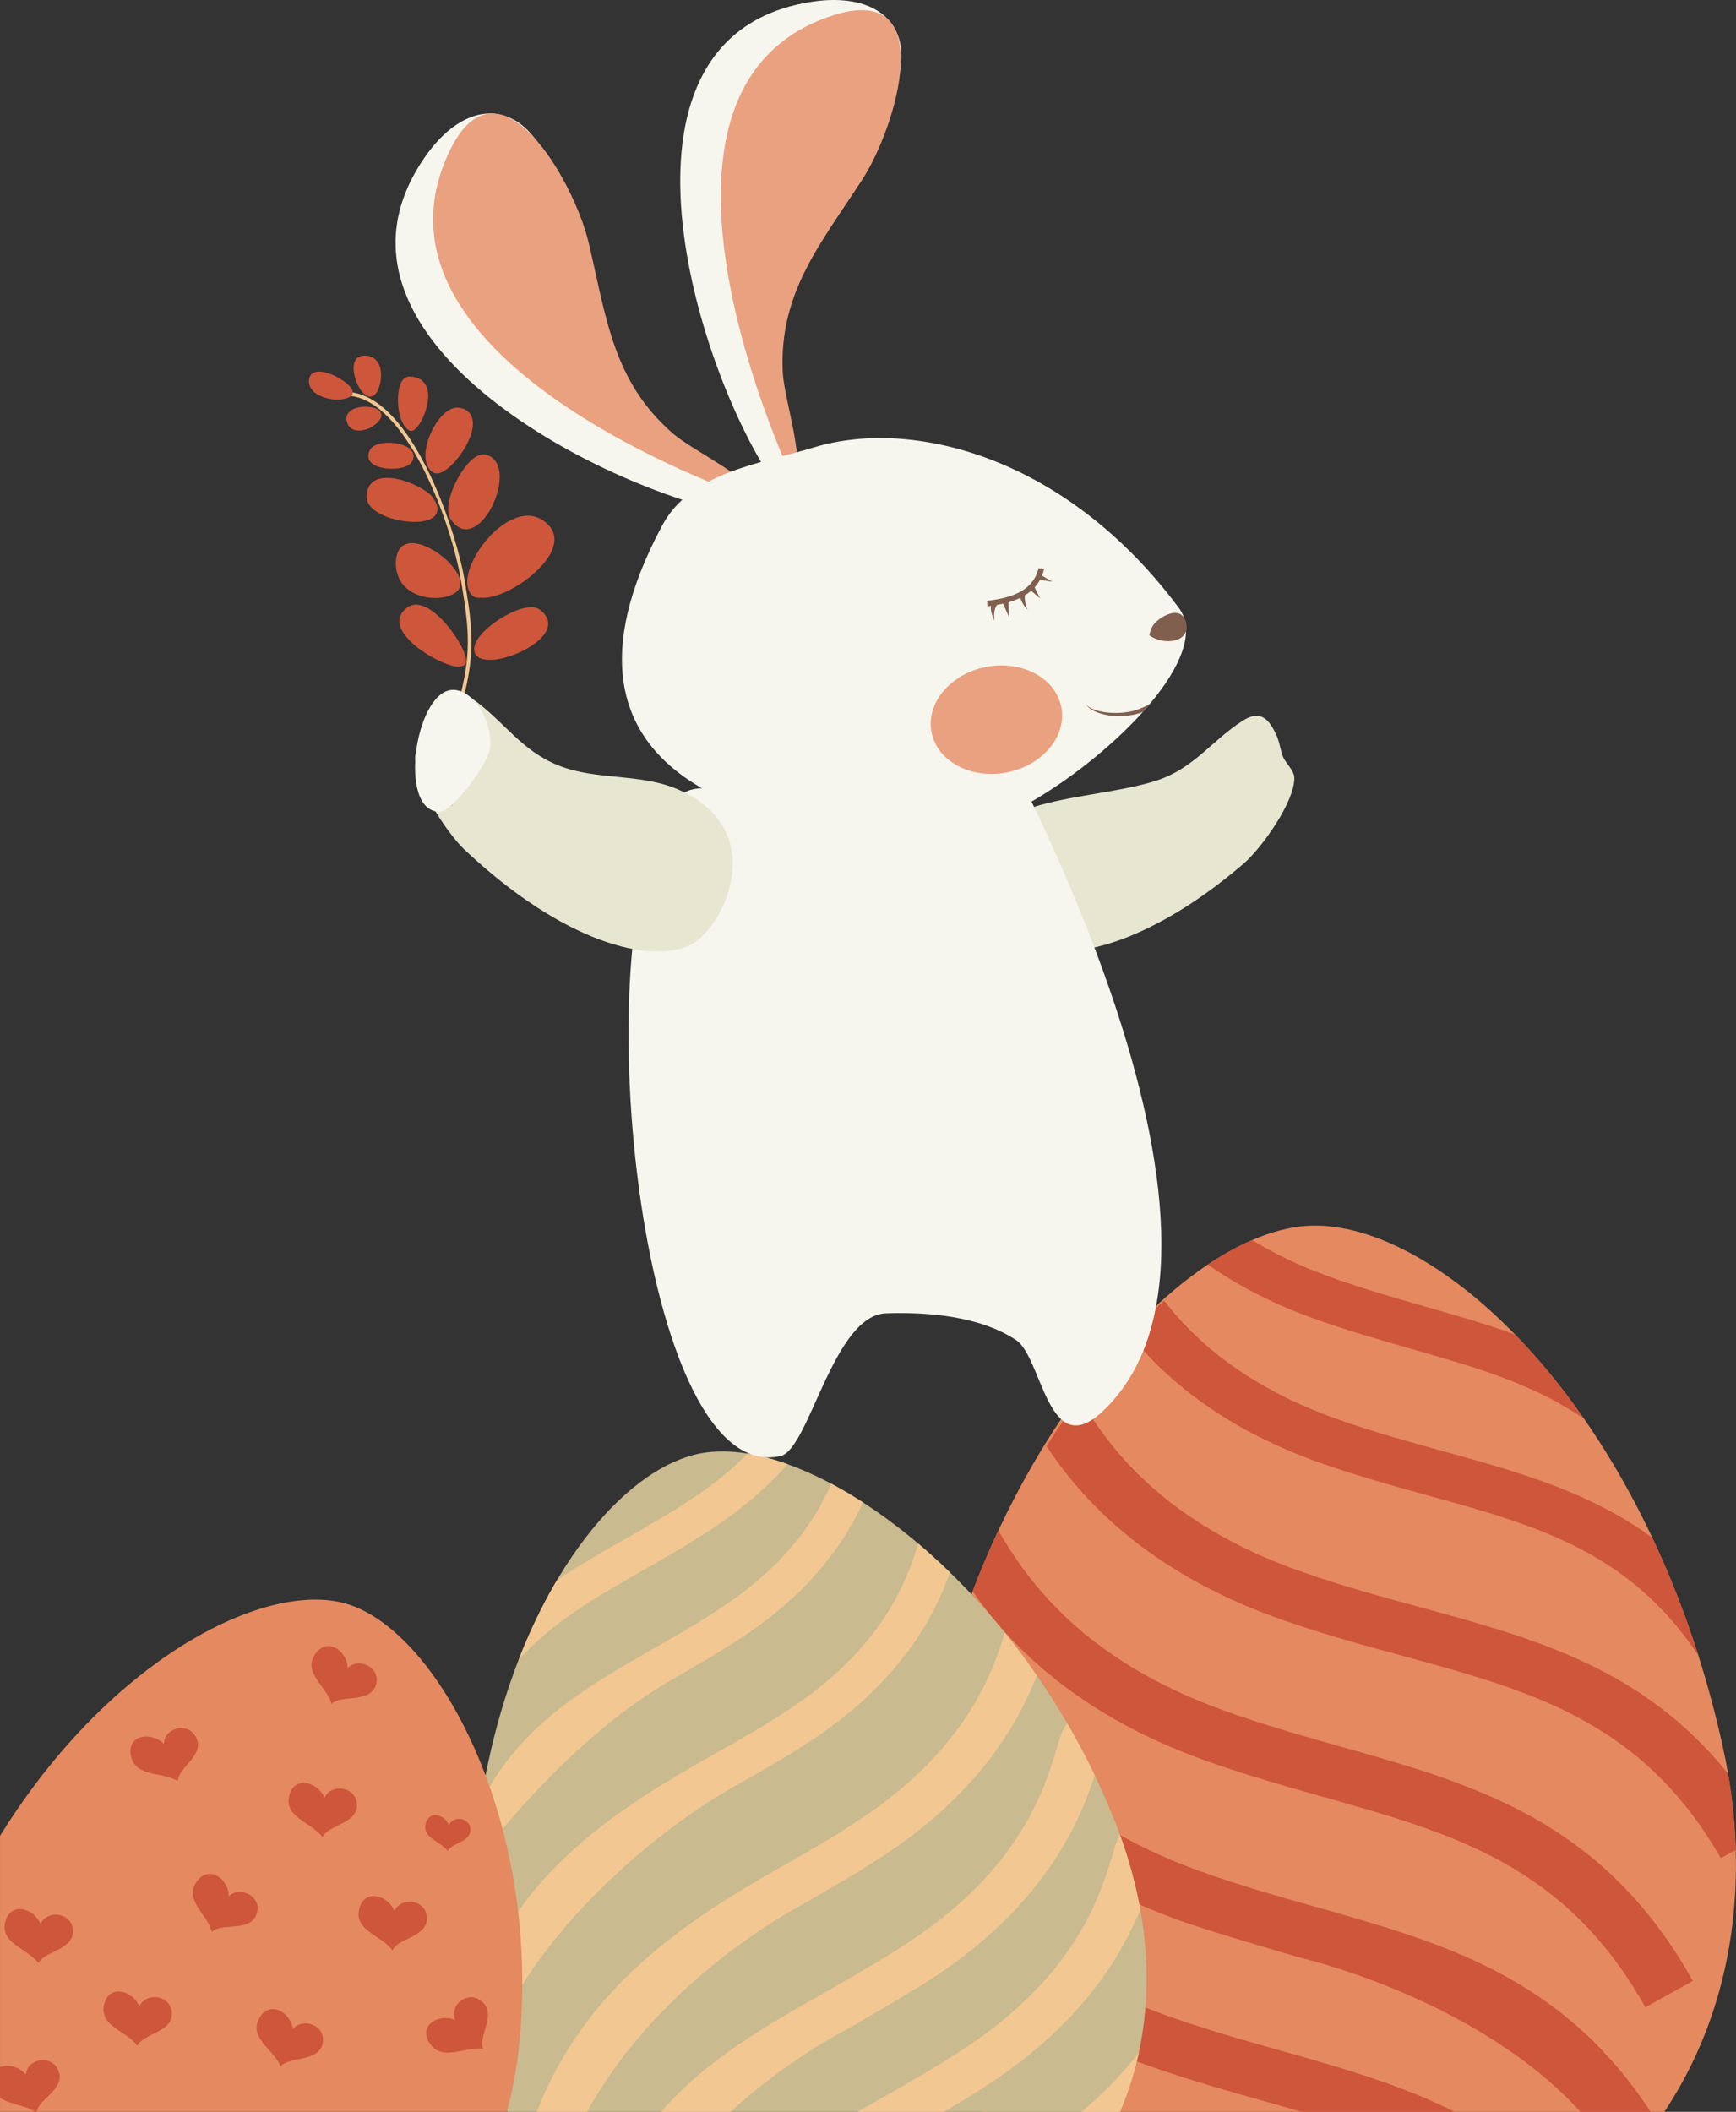 <svg xmlns="http://www.w3.org/2000/svg" width="888.23" height="1080" viewBox="0 0 888.23 1080"><rect x="0" y="0" width="888.23" height="1080" fill="#333333" stroke="none"/><g id="a"/><g id="b"><g id="c"><g id="d"><g><path d="M888.12 946.11c-.37-12.7-1.67-25.73-3.95-39.05-.82-4.8-1.77-9.64-2.85-14.51-3.55-15.96-7.7-31.29-12.36-45.96.0.0.0.0.0.0-.2-.62-.39-1.24-.59-1.86-4.21-13.07-8.84-25.62-13.8-37.62-2.94-7.12-6.01-14.04-9.18-20.76-6.52-13.83-13.49-26.83-20.81-38.98-1.46-2.43-2.94-4.83-4.43-7.2-1.77-2.8-3.56-5.56-5.36-8.26-.52-.79-1.04-1.57-1.57-2.34-.9-1.33-1.8-2.65-2.7-3.95-3.28-4.72-6.61-9.28-9.97-13.69-3.51-4.58-7.06-8.99-10.64-13.22-4.84-5.72-9.74-11.12-14.69-16.19-.55-.57-1.09-1.12-1.64-1.67-3.41-3.44-6.82-6.73-10.25-9.85-3.66-3.34-7.33-6.5-11-9.47-1.97-1.6-3.93-3.13-5.89-4.61-27.73-21.02-55.03-31.39-77.56-30.01-8.92.55-18.42 3.03-28.24 7.28-7.4 3.2-14.99 7.4-22.67 12.54-7 4.69-14.07 10.15-21.13 16.33-.84.74-1.69 1.48-2.53 2.24-1.64 1.48-3.29 3-4.93 4.56-2.51 2.39-5.02 4.86-7.52 7.43-.42.42-.83.85-1.25 1.28-.95 1-1.91 2-2.86 3.02-7.97 8.51-15.84 17.91-23.46 28.1-1.34 1.78-2.67 3.59-3.99 5.42-1.92 2.67-3.83 5.4-5.73 8.16-3.17 4.65-6.29 9.44-9.35 14.36-.66 1.06-1.31 2.12-1.96 3.19h0c-.77 1.27-1.54 2.55-2.3 3.83-4.16 7-8.2 14.25-12.08 21.72-2.78 5.34-5.46 10.8-8.07 16.38-.77 1.65-1.54 3.31-2.3 4.98-3.83 8.45-7.46 17.15-10.86 26.08-4.17 10.95-7.99 22.24-11.41 33.84-1.72 5.84-3.34 11.76-4.85 17.75-1.51 5.99-2.9 12.05-4.18 18.19-2.34 11.18-4.29 22.59-5.8 34.2-.25 1.95-.49 3.88-.71 5.81-1.89 17.01-2.3 33.4-1.34 49.09 1.96 32.15 9.64 61.38 21.93 86.95h0c3.41 7.08 7.18 13.88 11.27 20.38h348.98c24.51-36.75 38.07-82.56 36.55-133.89z" fill="#e58960"/><g><path d="M789.89 698.7c-4.84-5.73-9.74-11.12-14.68-16.19-14.92-5.44-30.33-9.85-45.98-14.32-16.24-4.64-33.03-9.44-49.88-15.58-15.11-5.51-27.88-11.8-38.72-18.43-7.4 3.2-14.99 7.4-22.67 12.54 14.06 9.84 31.4 19.24 52.89 27.08 17.61 6.42 34.79 11.33 51.42 16.08 32.45 9.27 62.28 17.79 88.24 35.73-3.28-4.72-6.61-9.28-9.97-13.69-3.51-4.58-7.05-8.99-10.63-13.22z" fill="#ce563b"/><path d="M854.55 807.11c-2.94-7.12-6.01-14.04-9.18-20.76-32.21-23.56-69.07-33.73-107.24-44.26-17.38-4.8-35.35-9.76-53.38-16.13-48.1-17-74.03-41.24-89.14-60.82-1.77 1.55-3.54 3.15-5.3 4.78-2.7 2.51-5.4 5.1-8.09 7.79-.44.44-.88.89-1.33 1.34-1.02 1.05-2.05 2.1-3.07 3.17 17.23 21.42 46.44 47.78 97.76 65.92 18.84 6.66 37.23 11.73 55.02 16.64 54.95 15.16 102.9 28.4 138.35 81.82-.2-.62-.39-1.24-.59-1.86-4.21-13.07-8.84-25.62-13.8-37.62z" fill="#ce563b"/><path d="M726.31 821.85c-19.39-5.28-39.44-10.74-59.56-17.77-74.63-26.04-101.43-67.56-114.44-89.24-2.15 2.93-4.28 5.92-6.4 8.96-3.55 5.09-7.04 10.35-10.46 15.75 16.59 25.01 49.63 64.07 121.07 89 21.01 7.34 41.54 12.93 61.38 18.33 65.65 17.89 122.34 33.33 162.55 103.38l7.66-4.15c-.37-12.7-1.67-25.73-3.95-39.05-43.37-54.02-99.21-69.24-157.86-85.21z" fill="#ce563b"/><path d="M686.13 893.27c-19.56-5.52-39.79-11.22-60.09-18.54-74.62-26.9-101.94-69.37-115.24-92-.78 1.65-1.54 3.31-2.3 4.98-3.83 8.45-7.46 17.15-10.86 26.08 17.97 25.83 51.56 62.21 118.14 86.21 21.21 7.65 41.91 13.49 61.93 19.14 66.23 18.68 123.42 34.82 164.15 107.38l24.3-13.47c-46-81.97-111.11-100.33-180.04-119.78z" fill="#ce563b"/><path d="M673.68 975.34c-19.56-5.52-39.79-11.23-60.09-18.54-78.01-28.12-104.32-73.26-116.97-94.96-3.97-6.8-6.59-11.3-10.37-14.21-3.44 11.69-6.47 23.68-9.03 35.94 15.37 25.22 48.08 70.37 126.12 98.5 15.32 5.52 51.29 16 62.52 19.26 7.84 1.84 92.31 23.2 142.79 78.67h35.9c-45.28-69.21-106.4-86.47-170.86-104.66z" fill="#ce563b"/><path d="M595.35 1030.2c-78-28.12-104.32-73.26-116.97-94.95-2.95-5.07-5.16-8.86-7.67-11.67-1.89 17.01-2.3 33.4-1.34 49.09 18.52 25.55 52.02 59.84 115.72 82.81 21.21 7.64 41.91 13.48 61.94 19.13 6.38 1.8 12.68 3.58 18.88 5.39h78.37c-27.94-14.06-58.01-22.55-88.85-31.25-19.56-5.52-39.79-11.23-60.09-18.55z" fill="#ce563b"/></g></g><g><path d="M582.71 1049.57c4.85-22.6 5.34-47.17.73-72.93-2.25-12.57-5.72-25.42-10.48-38.47-.54-1.48-1.1-2.96-1.67-4.45-3.43-8.86-7.16-17.48-11.17-25.84-4.38-9.17-9.09-18.03-14.06-26.57h0c-4.94-8.48-10.14-16.63-15.55-24.45-4.41-6.37-8.96-12.52-13.62-18.44-.92-1.17-1.85-2.33-2.78-3.47-3.13-3.88-6.32-7.66-9.54-11.33-4.52-5.14-9.11-10.06-13.75-14.76-.85-.86-1.71-1.72-2.56-2.56h0c-.72-.72-1.44-1.43-2.17-2.13-3.37-3.28-6.77-6.44-10.18-9.48-2.03-1.81-4.07-3.59-6.11-5.31-1.4-1.19-2.8-2.35-4.2-3.49-8.01-6.54-16.05-12.39-24.01-17.54-.95-.61-1.9-1.22-2.85-1.81-.41-.26-.82-.51-1.23-.76-2.48-1.53-4.94-2.99-7.4-4.38-1.6-.91-3.2-1.78-4.79-2.62-.81-.43-1.63-.86-2.44-1.27-6.79-3.49-13.45-6.4-19.9-8.72-7.08-2.54-13.91-4.36-20.4-5.42-8.61-1.41-16.63-1.49-23.82-.17-18.15 3.35-37.83 16.92-55.81 38.97-1.27 1.56-2.54 3.16-3.79 4.8-2.34 3.07-4.65 6.28-6.91 9.64-2.12 3.14-4.21 6.41-6.25 9.8-.33.54-.65 1.09-.98 1.64-2.95 4.98-5.8 10.2-8.55 15.67-2.03 4.04-4 8.22-5.9 12.53-1.83 4.14-3.59 8.39-5.29 12.77-.47 1.21-.93 2.42-1.39 3.65-.27.72-.53 1.43-.8 2.16-.91 2.49-1.8 5.02-2.67 7.58-.73 2.16-1.44 4.34-2.13 6.55-5.16 16.4-9.37 34.13-12.34 53.06-1.64 10.45-2.9 21.26-3.74 32.41-.97 12.99-1.37 26.43-1.11 40.29.6 31.94 7.24 60.6 18.53 85.3h313.43c4.13-9.65 7.37-19.82 9.65-30.43h0z" fill="#c9ba8f"/><g><path d="M355.36 765.54c-12.19 8.17-24.6 15.27-36.6 22.14-11.57 6.62-22.96 13.13-33.75 20.37-2.95 4.98-5.8 10.2-8.55 15.67-2.03 4.04-4 8.22-5.9 12.53-1.83 4.14-3.59 8.39-5.29 12.77 17.16-19.28 39.21-31.89 63.19-45.6 12.28-7.03 24.98-14.29 37.73-22.83 15.55-10.42 27.52-21.26 36.79-31.8-7.08-2.54-13.91-4.36-20.4-5.42-7.33 7.37-16.26 14.85-27.2 22.18z" fill="#f2c791"/><path d="M437.49 765.77c-2.48-1.53-4.94-2.99-7.4-4.38-1.6-.91-3.2-1.78-4.79-2.62-7.64 17.61-22.45 40.76-54.99 62.57-12.19 8.17-24.61 15.27-36.61 22.14-34.54 19.76-67.51 38.62-87.77 78.53.0.0-1.44 9.9-1.81 13.17-.56 4.83-1.93 19.24-1.93 19.24.0.0 44.08-62.11 101.2-95.21 12.24-7.1 24.98-14.29 37.73-22.83 34.72-23.27 51.57-48.63 60.45-68.03-.95-.61-1.9-1.22-2.85-1.81-.41-.26-.82-.51-1.23-.76z" fill="#f2c791"/><path d="M469.79 789.38c-5.49 17.95-17.36 52.65-65.94 84.74-13.09 8.65-26.41 16.17-39.29 23.44-45.39 25.61-102.74 60.39-121.33 125.53.0.0 1.79 10.3 2.49 13.6.91 4.28 3.91 16.7 3.91 16.7 16.46-57.65 81.64-114.68 125.24-139.29 13.18-7.44 26.82-15.13 40.5-24.17 46.51-30.72 63.24-64.77 70.7-85.75-3.37-3.28-6.77-6.44-10.18-9.48-2.03-1.81-4.07-3.59-6.11-5.31z" fill="#f2c791"/><path d="M407.78 975.51c14.81-8.41 30.12-17.1 45.49-27.32 48.24-32.07 67.92-67.4 77.23-91.33-4.41-6.37-8.96-12.52-13.62-18.44-.92-1.17-1.85-2.33-2.78-3.47-6.22 20.48-19.76 59.38-73.82 95.32-14.71 9.78-29.67 18.27-44.14 26.49-46.76 26.55-97.43 60.83-121.54 123.24h25.78c25.57-46.34 68.77-82.56 107.39-104.49z" fill="#f2c791"/><g><path d="M433.41 1037.81s-.12.05-.46.23c-3.16 1.83-3.65 2.1.46-.23z" fill="#f2c791"/><path d="M478.9 1010.49c56.55-37.6 73.85-79.67 81.21-102.61-4.38-9.17-9.09-18.03-14.06-26.57-2.44 3.04-3.67 7.11-5.51 13.26-5.88 19.61-18.1 60.42-74.62 98-14.71 9.78-29.67 18.27-44.14 26.49-30.67 17.41-60.3 34.25-83.58 60.95h35.57c27.21-25.03 55.28-39.97 59.19-41.97 8.26-4.77 34.83-20.16 45.95-27.54z" fill="#f2c791"/></g><path d="M583.43 976.64c-2.25-12.57-5.72-25.42-10.48-38.47-1.45 2.71-2.47 6.14-3.84 10.72-5.88 19.61-18.11 60.42-74.63 98-14.71 9.78-29.67 18.27-44.14 26.49-3.89 2.21-7.77 4.41-11.62 6.63h44.34c8.08-4.76 16.23-9.76 24.41-15.19 46.16-30.69 66.17-64.36 75.97-88.17z" fill="#f2c791"/><path d="M553.28 1080h19.77c4.13-9.65 7.37-19.82 9.65-30.43-7.41 9.83-16.97 20.14-29.43 30.43z" fill="#f2c791"/></g></g><g><path d="M265.31 1048.48c.91-8.14 1.48-16.21 1.75-24.19.29-8.75.2-17.38-.22-25.87h0c-.42-8.43-1.17-16.7-2.23-24.8-.86-6.6-1.92-13.09-3.16-19.43-.25-1.25-.5-2.5-.76-3.74-.87-4.2-1.83-8.33-2.86-12.39-1.44-5.69-3.03-11.25-4.75-16.66-.32-.99-.63-1.98-.96-2.96h0c-.27-.83-.55-1.65-.83-2.47-1.3-3.82-2.67-7.56-4.09-11.22-.85-2.18-1.72-4.32-2.61-6.44-.61-1.45-1.23-2.89-1.86-4.3-3.6-8.11-7.49-15.72-11.62-22.74-.49-.84-.99-1.67-1.49-2.49-.22-.36-.43-.71-.65-1.06-1.31-2.13-2.64-4.21-3.99-6.22-.88-1.31-1.77-2.6-2.67-3.86-.46-.65-.92-1.28-1.38-1.92-3.88-5.29-7.89-10.1-11.98-14.37-4.49-4.67-9.07-8.7-13.7-12.02-6.14-4.4-12.35-7.55-18.48-9.29-15.49-4.4-36.3-1.52-59.21 8.54-1.62.71-3.25 1.46-4.89 2.24-3.06 1.46-6.16 3.05-9.28 4.76-2.92 1.6-5.87 3.32-8.82 5.14-.48.29-.95.59-1.43.89-4.31 2.7-8.64 5.62-12.99 8.78-3.22 2.33-6.44 4.79-9.66 7.38-3.1 2.48-6.19 5.08-9.28 7.79-.85.75-1.7 1.51-2.55 2.27-.5.45-1 .9-1.49 1.35-1.71 1.57-3.43 3.17-5.14 4.81-1.44 1.38-2.87 2.79-4.31 4.22-10.65 10.64-21.09 22.67-31.05 36.1-5.5 7.41-10.85 15.25-16.01 23.52-.22.35-.44.71-.65 1.06v141.1H259.27c2.42-8.72 4.29-17.87 5.54-27.45.18-1.35.34-2.7.49-4.07z" fill="#e58960"/><g><path d="M166 919.43c-3.42-8.35-15.95-11.68-18.16-.47-2.1 10.69 11.96 13.2 17.17 20.59 2.72-6.53 19.32-6.82 17.46-17.96-1.37-8.2-13.22-9.4-16.46-2.16z" fill="#ce563b"/><path d="M229.72 933.34c-2.26-5.51-10.54-7.72-12-.31-1.39 7.06 7.9 8.72 11.34 13.6 1.8-4.31 12.77-4.51 11.54-11.87-.91-5.42-8.74-6.21-10.88-1.42z" fill="#ce563b"/><path d="M83.88 891.84c-6.46-6.45-19.27-4.82-16.81 6.42 2.35 10.71 16.22 7.74 23.94 12.62-.12-7.09 14.96-13.62 8.8-23.26-4.53-7.09-15.86-3.73-15.93 4.21z" fill="#ce563b"/><path d="M117.06 969.78c.02-8.93-10.38-16.57-16.77-7.04-6.09 9.08 6.07 16.52 8.08 25.21 5.06-5.02 20.66.76 23.22-10.19 1.88-8.05-8.72-13.47-14.53-7.98z" fill="#ce563b"/><path d="M177.87 853.03c-.21-8.94-10.82-16.31-16.94-6.62-5.84 9.24 6.51 16.37 8.75 25.01 4.92-5.15 20.67.24 22.93-10.77 1.66-8.1-9.07-13.25-14.74-7.61z" fill="#ce563b"/><path d="M245.72 1022.95c-7.02-4.81-15.98 2.65-12.81 10.03-8.53-3.48-19.54 2.96-12.71 12.41 6.51 9.01 17.94.91 26.97 2.46-3-6.51 8.09-18.35-1.45-24.89z" fill="#ce563b"/><path d="M149.85 1037.71c-1.1-8.89-12.38-15.24-17.5-5-4.88 9.76 8.1 15.7 11.19 24.11 4.38-5.6 20.56-1.72 21.71-12.9.85-8.24-10.34-12.36-15.4-6.2z" fill="#ce563b"/><path d="M29.45 1058c-3.92-7.42-15.51-4.99-16.25 2.92-3.43-4.03-9.23-5.52-13.19-3.82v15.7c4.89 3.42 12.91 3.78 18.07 7.22h.67c1.07-6.85 15.93-12.13 10.71-22z" fill="#ce563b"/><path d="M20.73 983.94c-3.42-8.35-15.95-11.68-18.16-.47-2.11 10.69 11.96 13.2 17.16 20.59 2.72-6.53 19.33-6.82 17.46-17.96-1.37-8.2-13.22-9.4-16.46-2.16z" fill="#ce563b"/><path d="M201.83 977.3c-3.42-8.35-15.95-11.68-18.16-.47-2.11 10.69 11.96 13.2 17.17 20.59 2.72-6.53 19.32-6.82 17.46-17.96-1.37-8.2-13.23-9.4-16.46-2.15z" fill="#ce563b"/><path d="M71.31 1026.1c-3.42-8.34-15.95-11.68-18.16-.47-2.1 10.69 11.96 13.2 17.17 20.59 2.72-6.53 19.32-6.82 17.46-17.96-1.37-8.2-13.22-9.4-16.46-2.15z" fill="#ce563b"/></g></g><path d="M653.01 375.76c-4.16-8.95-8.69-12.65-17.36-7.06-15.8 10.19-24.45 23.81-43.05 30.19-19.33 6.63-50.29 8.06-69.47 15.86-45.16 18.35-13.43 59.9 1.86 68.04 18.57 9.88 60.88 2.16 111.38-41.19 9.01-7.73 26.26-31.73 25.86-43.99-.12-3.57-4.5-7.49-5.7-10.42-1.52-3.71-1.7-7.48-3.53-11.43z" fill="#e7e7d1"/><path d="M406.26 407.43c-14.29 1.33-47.85-9.68-57.3-1.2-52.88 47.46-25.39 355.81 50.43 338.39 14.69-3.38 26.82-72.08 54-72.98 21.53-.71 47.77 1.38 66.46 13.66 13.46 8.85 16.25 62.79 44.24 36.54 92.79-87.04-58.29-354.75-58.29-354.75-18.77 12.25-72.95 37.86-99.55 40.34z" fill="#f6f6ee"/><g><g><path d="M340.7 226.47c-33.5-24.86-50.86-55.6-51.53-96.18-1.28-78.25-47.23-93.85-76.58-42.32-51.56 90.54 106.06 167.31 172.68 176.44l3.17-6.24c-2.99-11.21-36.21-23.14-47.74-31.7z" fill="#f6f6ee"/><path d="M301.22 124.21c-7.49-31.67-46.06-99.13-71.13-47.07-52.81 109.65 158.08 178.99 158.08 178.99-2.09-11.12-33.42-25.3-43.97-34.51-30.66-26.76-33.95-59.2-42.98-97.42z" fill="#eaa180"/></g><g><path d="M406.11 2.76c-101.07 25.32-47.6 192.29-8.15 246.74l6.7-2.02c6.03-9.91-8.31-42.17-10.09-56.41-5.18-41.39 5.02-75.19 33.89-103.72 55.66-55.02 35.18-99-22.35-84.59z" fill="#f6f6ee"/><path d="M426.02 7.92c-115.74 37.63-20.08 237.96-20.08 237.96 6.59-9.2-4.82-41.63-5.45-55.63-1.85-40.65 19.32-65.46 40.69-98.4 17.72-27.3 39.8-101.8-15.15-83.94z" fill="#eaa180"/></g><g><path d="M416.75 228.72c-29.49 8.85-63.5 13-78 40.14-70.81 132.58 63.08 149.35 76.69 153.76 19.64 6.37 56.65 4.06 76.77 1.53 23.89-3.01 66.54-31.1 92.54-60.06 1.24-1.38 2.45-2.76 3.61-4.15 15.63-18.62 23.69-37.12 14.78-49.08-57.81-77.59-136.37-97.16-186.39-82.15z" fill="#f6f6ee"/><path d="M504.68 341.04c-18.34 3.49-30.91 18.42-28.07 33.34 2.84 14.92 20.01 24.18 38.36 20.68 18.34-3.49 30.91-18.42 28.07-33.34-2.84-14.92-20.02-24.18-38.36-20.68z" fill="#eaa180"/><path d="M533.15 294.33c.43-1.05.81-2.16 1.09-3.37l-2.87-.41c-2.88 12.22-14.92 15.32-26.3 16.73l.13 2.83c.6-.08 1.22-.18 1.84-.26-.06.43-.09.85-.07 1.23.03.8.15 1.55.32 2.28.35 1.44.88 2.79 1.53 4.03-.18-1.41-.21-2.85-.06-4.24.08-.69.21-1.37.41-1.99.21-.66.45-1.11.84-1.65l-.22-.08c1.15-.2 2.3-.42 3.44-.68l2.97 6.62-.21-7.34c2.09-.61 4.13-1.36 6.05-2.29.04.13.08.28.12.41.28.75.6 1.46.96 2.13.37.67.76 1.31 1.19 1.93.45.6.87 1.25 1.5 1.67-.44-.58-.62-1.32-.83-2.01-.19-.7-.35-1.42-.46-2.14-.11-.72-.18-1.43-.19-2.14.0-.35.02-.7.04-1.03.0-.02.01-.07.01-.11 1.14-.69 2.22-1.47 3.23-2.34.08.08.16.17.24.24l1.44 1.25 2.92 2.45-1.72-3.37-.82-1.68c-.1-.22-.17-.44-.27-.65 1.04-1.16 1.96-2.45 2.75-3.9 2.06.4 4.13.78 6.23.99-1.81-.93-3.53-2.02-5.23-3.1z" fill="#805f4e"/><path d="M590.8 318.73c-2.21 2.3-2.7 6.18-2.7 6.18 7.07 5.3 21.23 3.8 18.78-6.44-2.06-8.6-11.47-4.55-16.08.26z" fill="#805f4e"/><path d="M576.65 364.17c-10.1 1.57-20.44-1.35-20.94-4.42.15 3.1 10.29 7.77 21.17 6.25 3.08-.34 5.68-1.02 7.87-1.9 1.24-1.38 2.45-2.76 3.61-4.15-3.39 1.97-7.36 3.64-11.71 4.22z" fill="#805f4e"/></g></g><path d="M348.16 404.28c-19.85-9.18-42.25-4.82-62.31-12.78-19.31-7.66-27.76-22.46-43.92-34-8.87-6.34-13.84-2.66-18.67 6.58-2.13 4.08-2.51 8.04-4.3 11.88-1.41 3.03-6.23 6.95-6.53 10.71-1.03 12.91 15.98 39.1 25.1 47.71 51.14 48.26 95.4 58.51 115.48 49.01 16.55-7.83 41.9-57.5-4.85-79.12z" fill="#e7e7d1"/><g><path d="M182.87 201.22c30.37 7.89 50.97 72.62 54.75 94.95 3.8 22.27 5.67 35.98.11 58.45-5.27 21.19-7.26 40.53-5.97 57.46l-1.85.15c-1.33-17.14.72-36.67 6-58.07 5.48-22.1 3.64-35.65-.12-57.68-4.92-28.95-26.04-86.36-53.4-93.46-.89-.25-1.81-.41-2.72-.54l.24-1.86c.99.14 1.99.33 2.96.59z" fill="#f2c791"/><g><path d="M242.37 285.95c-.11.11-.22.33-.21.54-1.1 2.17-1.99 4.36-2.49 6.48-1.13 4.67-.77 8.79 1.85 11.47 1.46 1.42 3.13 1.31 4.1 1.29.15-.06.25-.06.35-.06 10.56 1.03 29.99-11.38 35.83-22.87 2.76-5.37 2.46-10.19-.81-13.92l-.9-.9c-8.71-8.56-20.53-2.84-28.61 5.39-3.67 3.73-6.87 8.16-9.1 12.57z" fill="#ce563b"/><path d="M254.12 317.62c-3.02 2.05-12.66 9.18-11.36 15.57.27 1.24.97 2.22 2.09 2.98 6.8 4.4 27.68-3.03 33.83-12.08 3.1-4.5 2.16-8.95-2.71-12.47l-.19-.12c-4.52-2.94-14.38 1.11-21.66 6.12z" fill="#ce563b"/><path d="M230.76 265.83c1.2 1.55 2.15 2.61 3.02 3.19 2.35 1.78 4.85 2.09 7.48 1.1 4.69-1.7 9.54-7.74 12.33-15.46 2.74-7.49 3.63-17.61-2.82-21.29-.51-.3-1.08-.55-1.74-.75-3.48-1.13-7.75 1.5-11.92 7.41-6.06 8.44-10.06 20.82-6.36 25.8z" fill="#ce563b"/><path d="M209.51 220.17l.31.16c2.77.7 6.45-5.07 8.15-10.87.91-3 2.09-8.6-.17-12.61-1.1-1.96-2.86-3.28-5.17-3.88-.99-.26-2-.39-3.19-.41-2.46.0-4.34 2.1-5.21 6.02-1.62 6.74-.04 19.09 5.27 21.59z" fill="#ce563b"/><path d="M218 229.14c-.69 4.04-.36 7.75 1.43 10.35.55.81 1.18 1.49 2.04 2.08.82.54 1.87.71 3.03.46 3.42-.7 8.19-5.07 12.17-11.08 4.74-7.19 8.12-17.07 1.99-21.11-.82-.54-1.8-.93-2.88-1.19-5.26-1.42-10.58 4.05-13.72 9.61-1.96 3.37-3.43 7.25-4.05 10.88z" fill="#ce563b"/><path d="M186.02 201.15c.81.79 1.62 1.31 2.5 1.54.31.08.6.15.88.1.29.08.57.02.83-.04 2.8-.68 4.69-6.02 4.73-10.64.11-5.3-2.13-8.94-5.98-9.94-1.02-.26-2.13-.37-3.37-.23-2.72.18-4.36 2.1-4.65 5.39-.36 4.36 1.92 10.78 5.06 13.82z" fill="#ce563b"/><path d="M208.25 310.76c-3.37 2.49-4.57 5.79-3.53 9.38 2.95 9.95 22.09 20.35 29.5 20.82.22.03.44.04.83.0 2.2-.46 2.45-.67 2.59-.81 1.12-.9 1.15-2.63.28-5.31-2.91-8.59-14.89-24.98-24.53-25.61-1.87-.13-3.64.43-5.14 1.53z" fill="#ce563b"/><path d="M234.77 301.33c1.05-1.67 1.14-3.82.14-6.24-2.58-6.71-12.34-14.73-20.31-16.81-3.63-.94-6.57-.62-8.69.92-2.13 1.69-3.26 4.56-3.38 8.56-.08 8.66 4.86 14.96 13.72 17.25 7.46 1.94 15.95.28 18.52-3.68z" fill="#ce563b"/><path d="M223.44 262.39c1.06-2.36.16-5.36-2.67-8.78-2.91-3.55-15.53-10.04-24.46-9.16-5.37.53-8.39 3.6-8.75 8.98-.15 2.28.81 4.45 2.81 6.43 5.49 5.25 17.02 7.64 24.54 6.9 4.55-.45 7.57-1.94 8.52-4.37z" fill="#ce563b"/><path d="M178.12 211.32c-.74 1.03-1.35 2.7-.4 5.13.67 1.74 1.89 2.88 3.62 3.41 3.22 1 7.28-.47 9.09-1.64 1.78-1.22 3.06-2.33 3.82-3.42 1.23-1.72.96-3.03.53-3.81-1.23-2.34-5.21-3.06-8.2-2.99-3.89.04-7.05 1.33-8.46 3.32z" fill="#ce563b"/><path d="M202.26 239.67c2.01-.14 6.85-.77 8.47-3.43 1.43-2.27.92-4.11.25-5.2-2.03-3.47-8.57-4.9-13.67-4.56-2.32.16-6.39.79-7.94 3.51-1.48 2.59-.9 4.49-.23 5.59 2.03 3.31 8.03 4.42 13.12 4.08z" fill="#ce563b"/><path d="M167.46 203.72c5.25 1.32 10.83.58 12.63-1.83.48-.63.81-1.84-.57-3.64-3.21-4.28-13.61-9.71-18.64-7.83-1.3.49-2.84 1.7-2.82 4.66.07 3.96 3.59 7.21 9.4 8.63z" fill="#ce563b"/></g></g><path d="M232.99 352.87c-20.22-2.49-30.25 62.48-8.01 62.25 6.65-.07 24.42-24.29 25.66-31.99 1.84-11.42-6.41-28.89-17.65-30.27z" fill="#f6f6ee"/></g></g></g></svg>
